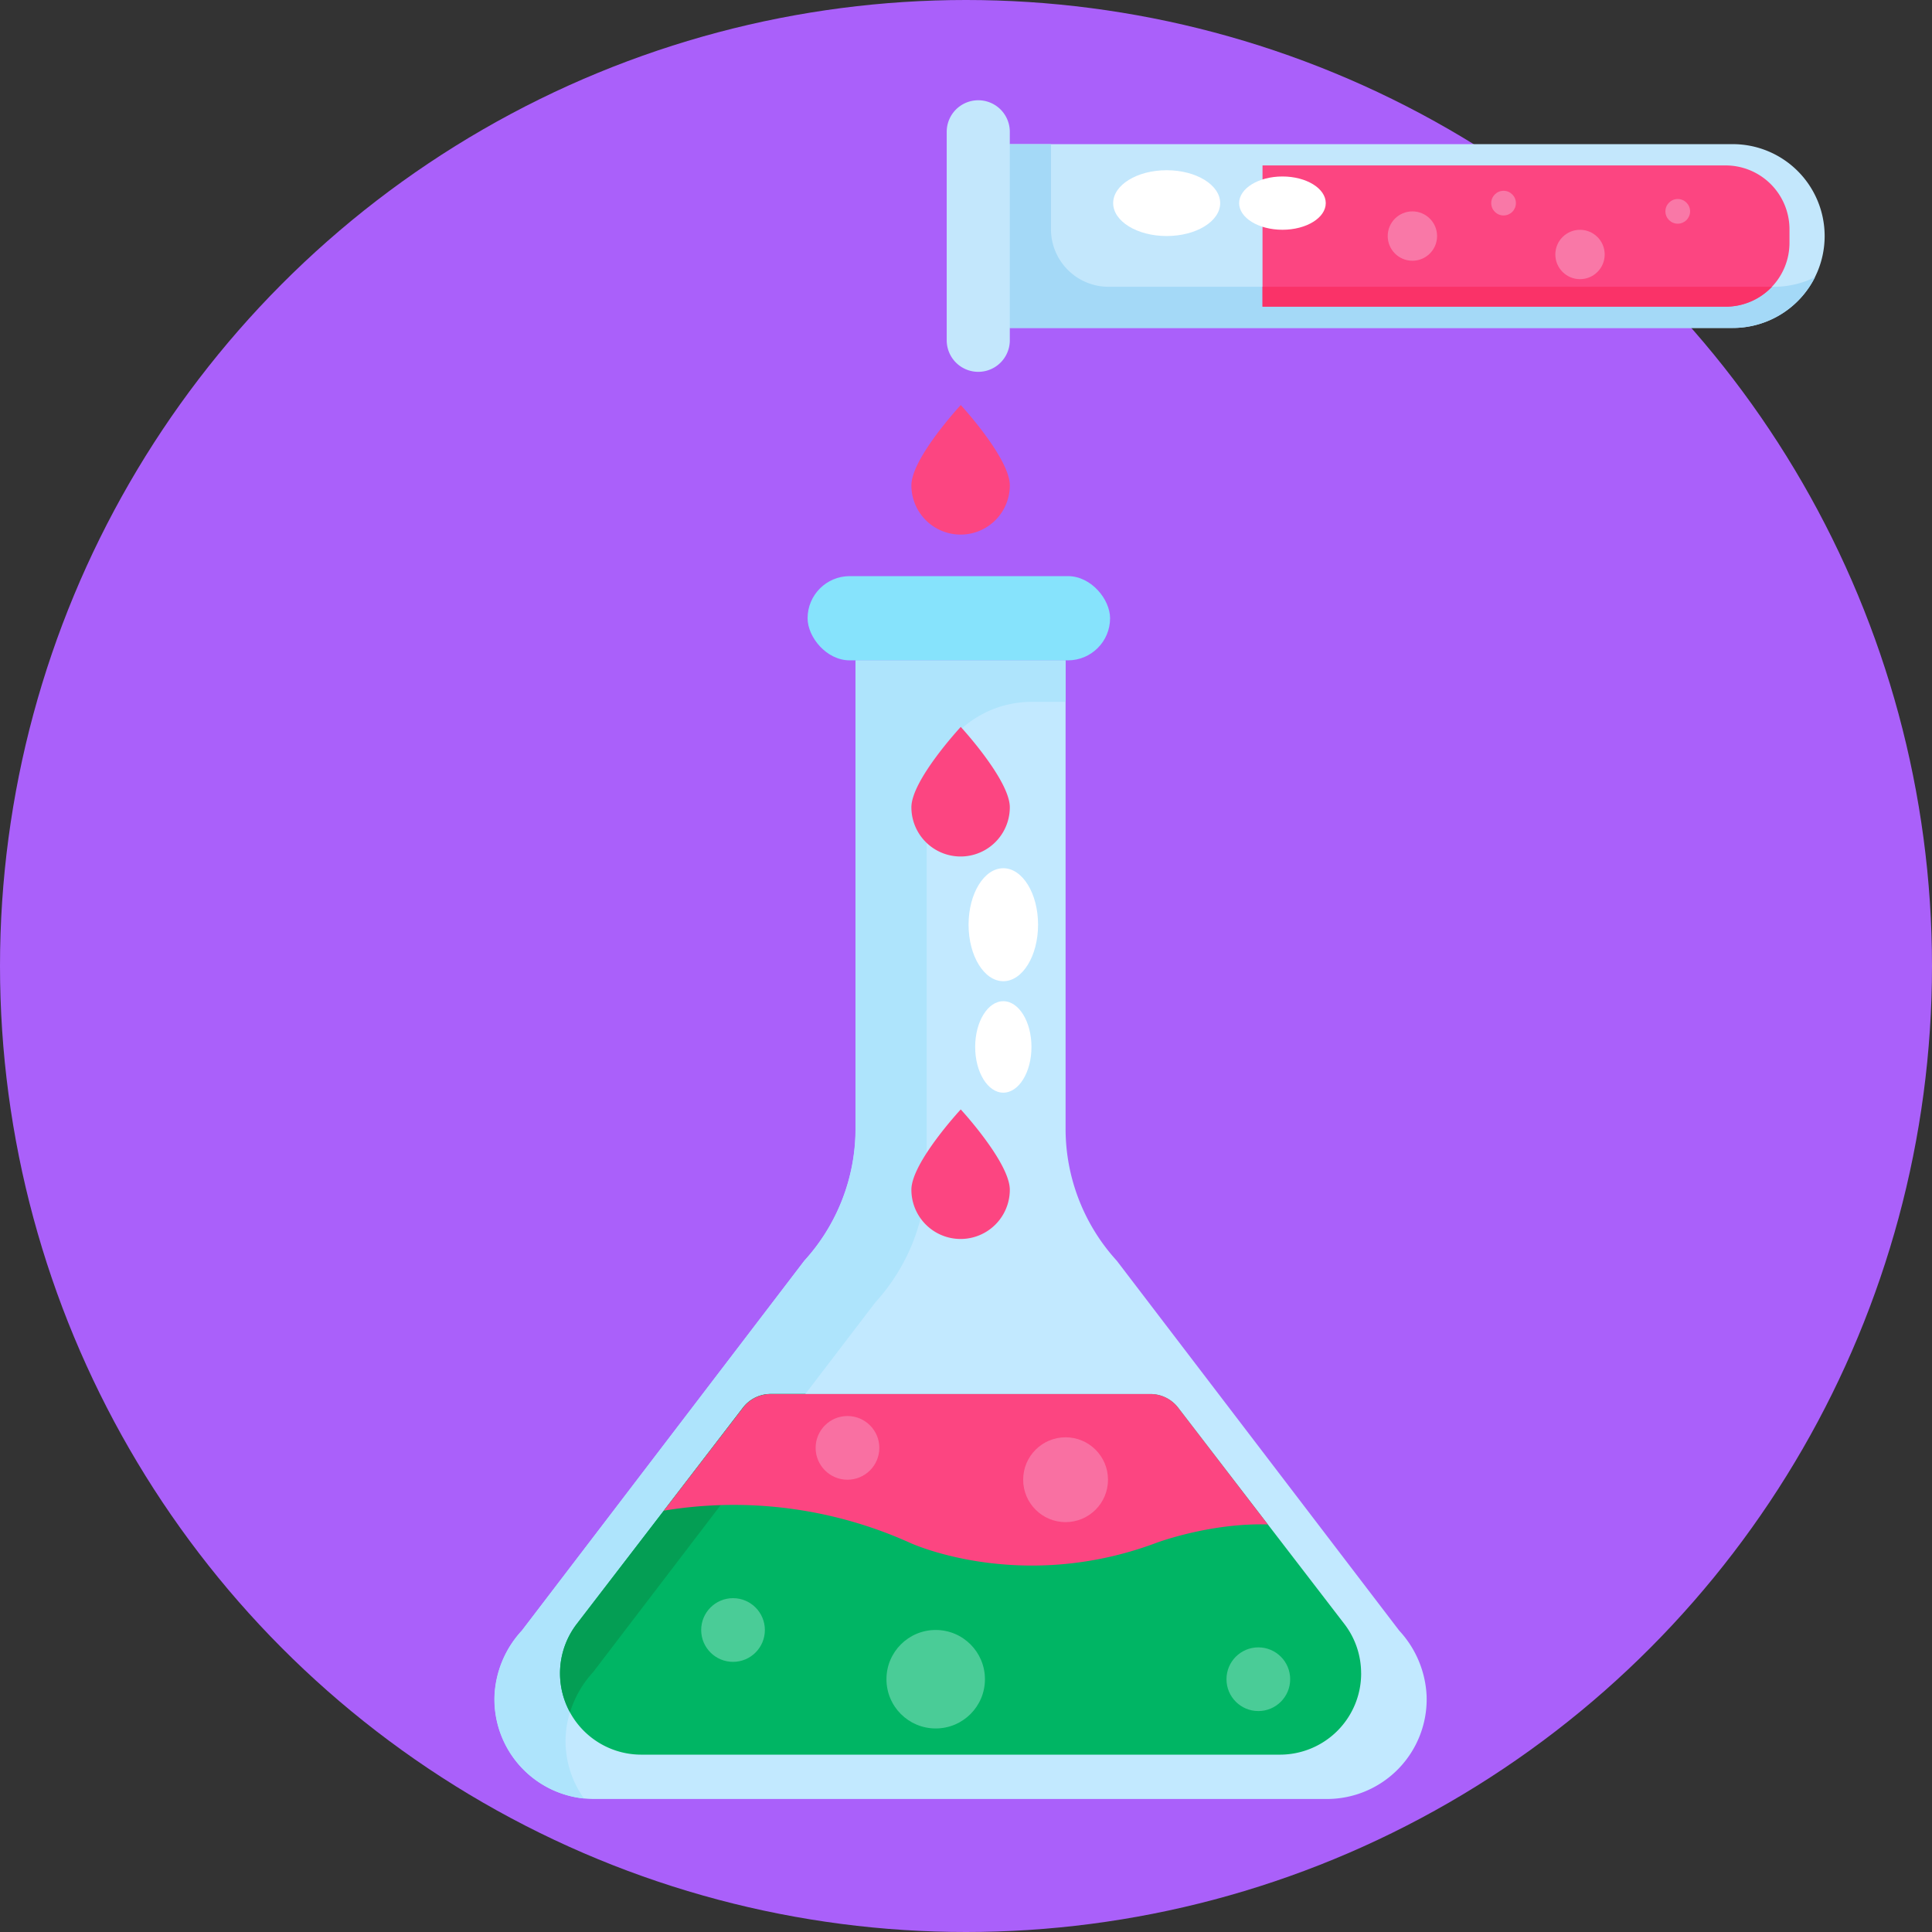 <svg height="512" viewBox="0 0 512 512" width="512" xmlns="http://www.w3.org/2000/svg"><rect x="0" y="0" width="512" height="512" fill="#333333" stroke="none"/><g id="BULINE"><circle cx="256" cy="256" fill="#aa60fa" r="256"/></g><g id="Icons"><path d="m370.8 432.12-74.83-98a51.92 51.92 0 0 1 -13.58-35v-124.12h-55.64v124.11a51.92 51.92 0 0 1 -13.58 35l-74.84 98a27.28 27.28 0 0 0 -7.26 17.41 26.43 26.43 0 0 0 26.41 27.23h194.17a26.43 26.43 0 0 0 26.42-27.23 27.24 27.24 0 0 0 -7.27-17.4z" fill="#c2e9ff"/><path d="m282.39 175v11h-9a27.82 27.82 0 0 0 -27.82 27.81v96.31a52 52 0 0 1 -13.58 35l-74.84 98a27.23 27.23 0 0 0 -7.26 17.42 26.15 26.15 0 0 0 4.88 16.08 26.42 26.42 0 0 1 -23.74-27.09 27.18 27.18 0 0 1 7.26-17.41l74.84-98a52 52 0 0 0 13.58-35v-124.12z" fill="#aee4fc"/><rect fill="#86e3fc" height="22.32" rx="11.16" width="80.16" x="214.02" y="152.68"/><path d="m360.72 443.44a21.52 21.52 0 0 1 -21.53 21.56h-169.25a21.53 21.53 0 0 1 -17.07-34.65l23.06-30 21-27.28a9.25 9.25 0 0 1 7.35-3.63h100.6a9.25 9.25 0 0 1 7.35 3.63l23.77 30.93 20.25 26.34a21.43 21.43 0 0 1 4.46 13.12z" fill="#00b564"/><path d="m213.48 369.41-56.29 73.71a28 28 0 0 0 -6.13 10.66 21.51 21.51 0 0 1 1.81-23.46l44-57.29a9.3 9.3 0 0 1 7.36-3.62z" fill="#049e54"/><circle cx="247.97" cy="445.01" fill="#4acc97" r="13.05"/><circle cx="194.26" cy="431.97" fill="#4acc97" r="8.44"/><circle cx="333.47" cy="445.01" fill="#4acc97" r="8.44"/><path d="m250.89 34.93v55.25a8.36 8.36 0 0 0 16.72 0v-3.27h191.59a24.35 24.35 0 0 0 24.35-24.35 24.36 24.36 0 0 0 -24.35-24.36h-191.59v-3.27a8.36 8.36 0 0 0 -16.72 0z" fill="#c3e7fc"/><path d="m278.52 60.74a15.26 15.26 0 0 0 15.26 15.26h176.32a24.34 24.34 0 0 0 10.9-2.55 24.36 24.36 0 0 1 -21.79 13.46h-191.6v-48.71h10.91z" fill="#a4d9f7"/><path d="m474.23 60.77v3.58a16.92 16.92 0 0 1 -16.93 16.92h-122.72v-37.43h122.72a16.93 16.93 0 0 1 16.93 16.93z" fill="#fc4581"/><path d="m334.58 76h135a16.87 16.87 0 0 1 -12.27 5.27h-122.73z" fill="#fa3268"/><ellipse cx="309.18" cy="53.83" fill="#fff" rx="14.18" ry="8.72"/><ellipse cx="339.86" cy="53.83" fill="#fff" rx="11.48" ry="7.06"/><circle cx="374.3" cy="62.56" fill="#f978a7" r="6.54"/><circle cx="418.72" cy="67.44" fill="#f978a7" r="6.54"/><circle cx="398.46" cy="53.83" fill="#f978a7" r="3.27"/><circle cx="444.62" cy="56.01" fill="#f978a7" r="3.27"/><g fill="#fc4581"><path d="m241.53 128.63a13 13 0 1 0 26.08 0c0-7.2-13-21.29-13-21.29s-13.08 14.09-13.08 21.29z"/><path d="m241.53 213.94a13 13 0 0 0 26.08 0c0-7.21-13-21.3-13-21.3s-13.08 14.09-13.08 21.3z"/><path d="m241.53 315.3a13 13 0 1 0 26.08 0c0-7.2-13-21.29-13-21.29s-13.08 14.09-13.08 21.29z"/><path d="m336 404c-15.29-.48-29.52 4.86-29.52 4.86-36.17 13.57-65.33 0-65.33 0a113.59 113.59 0 0 0 -65.23-8.52l21-27.28a9.25 9.25 0 0 1 7.35-3.63h100.61a9.25 9.25 0 0 1 7.35 3.63z"/></g><circle cx="224.59" cy="383.7" fill="#f970a2" r="8.44"/><circle cx="282.39" cy="392.14" fill="#f970a2" r="11.24"/><ellipse cx="265.89" cy="245.06" fill="#fff" rx="9.21" ry="14.97"/><ellipse cx="265.89" cy="277.45" fill="#fff" rx="7.46" ry="12.12"/></g></svg>